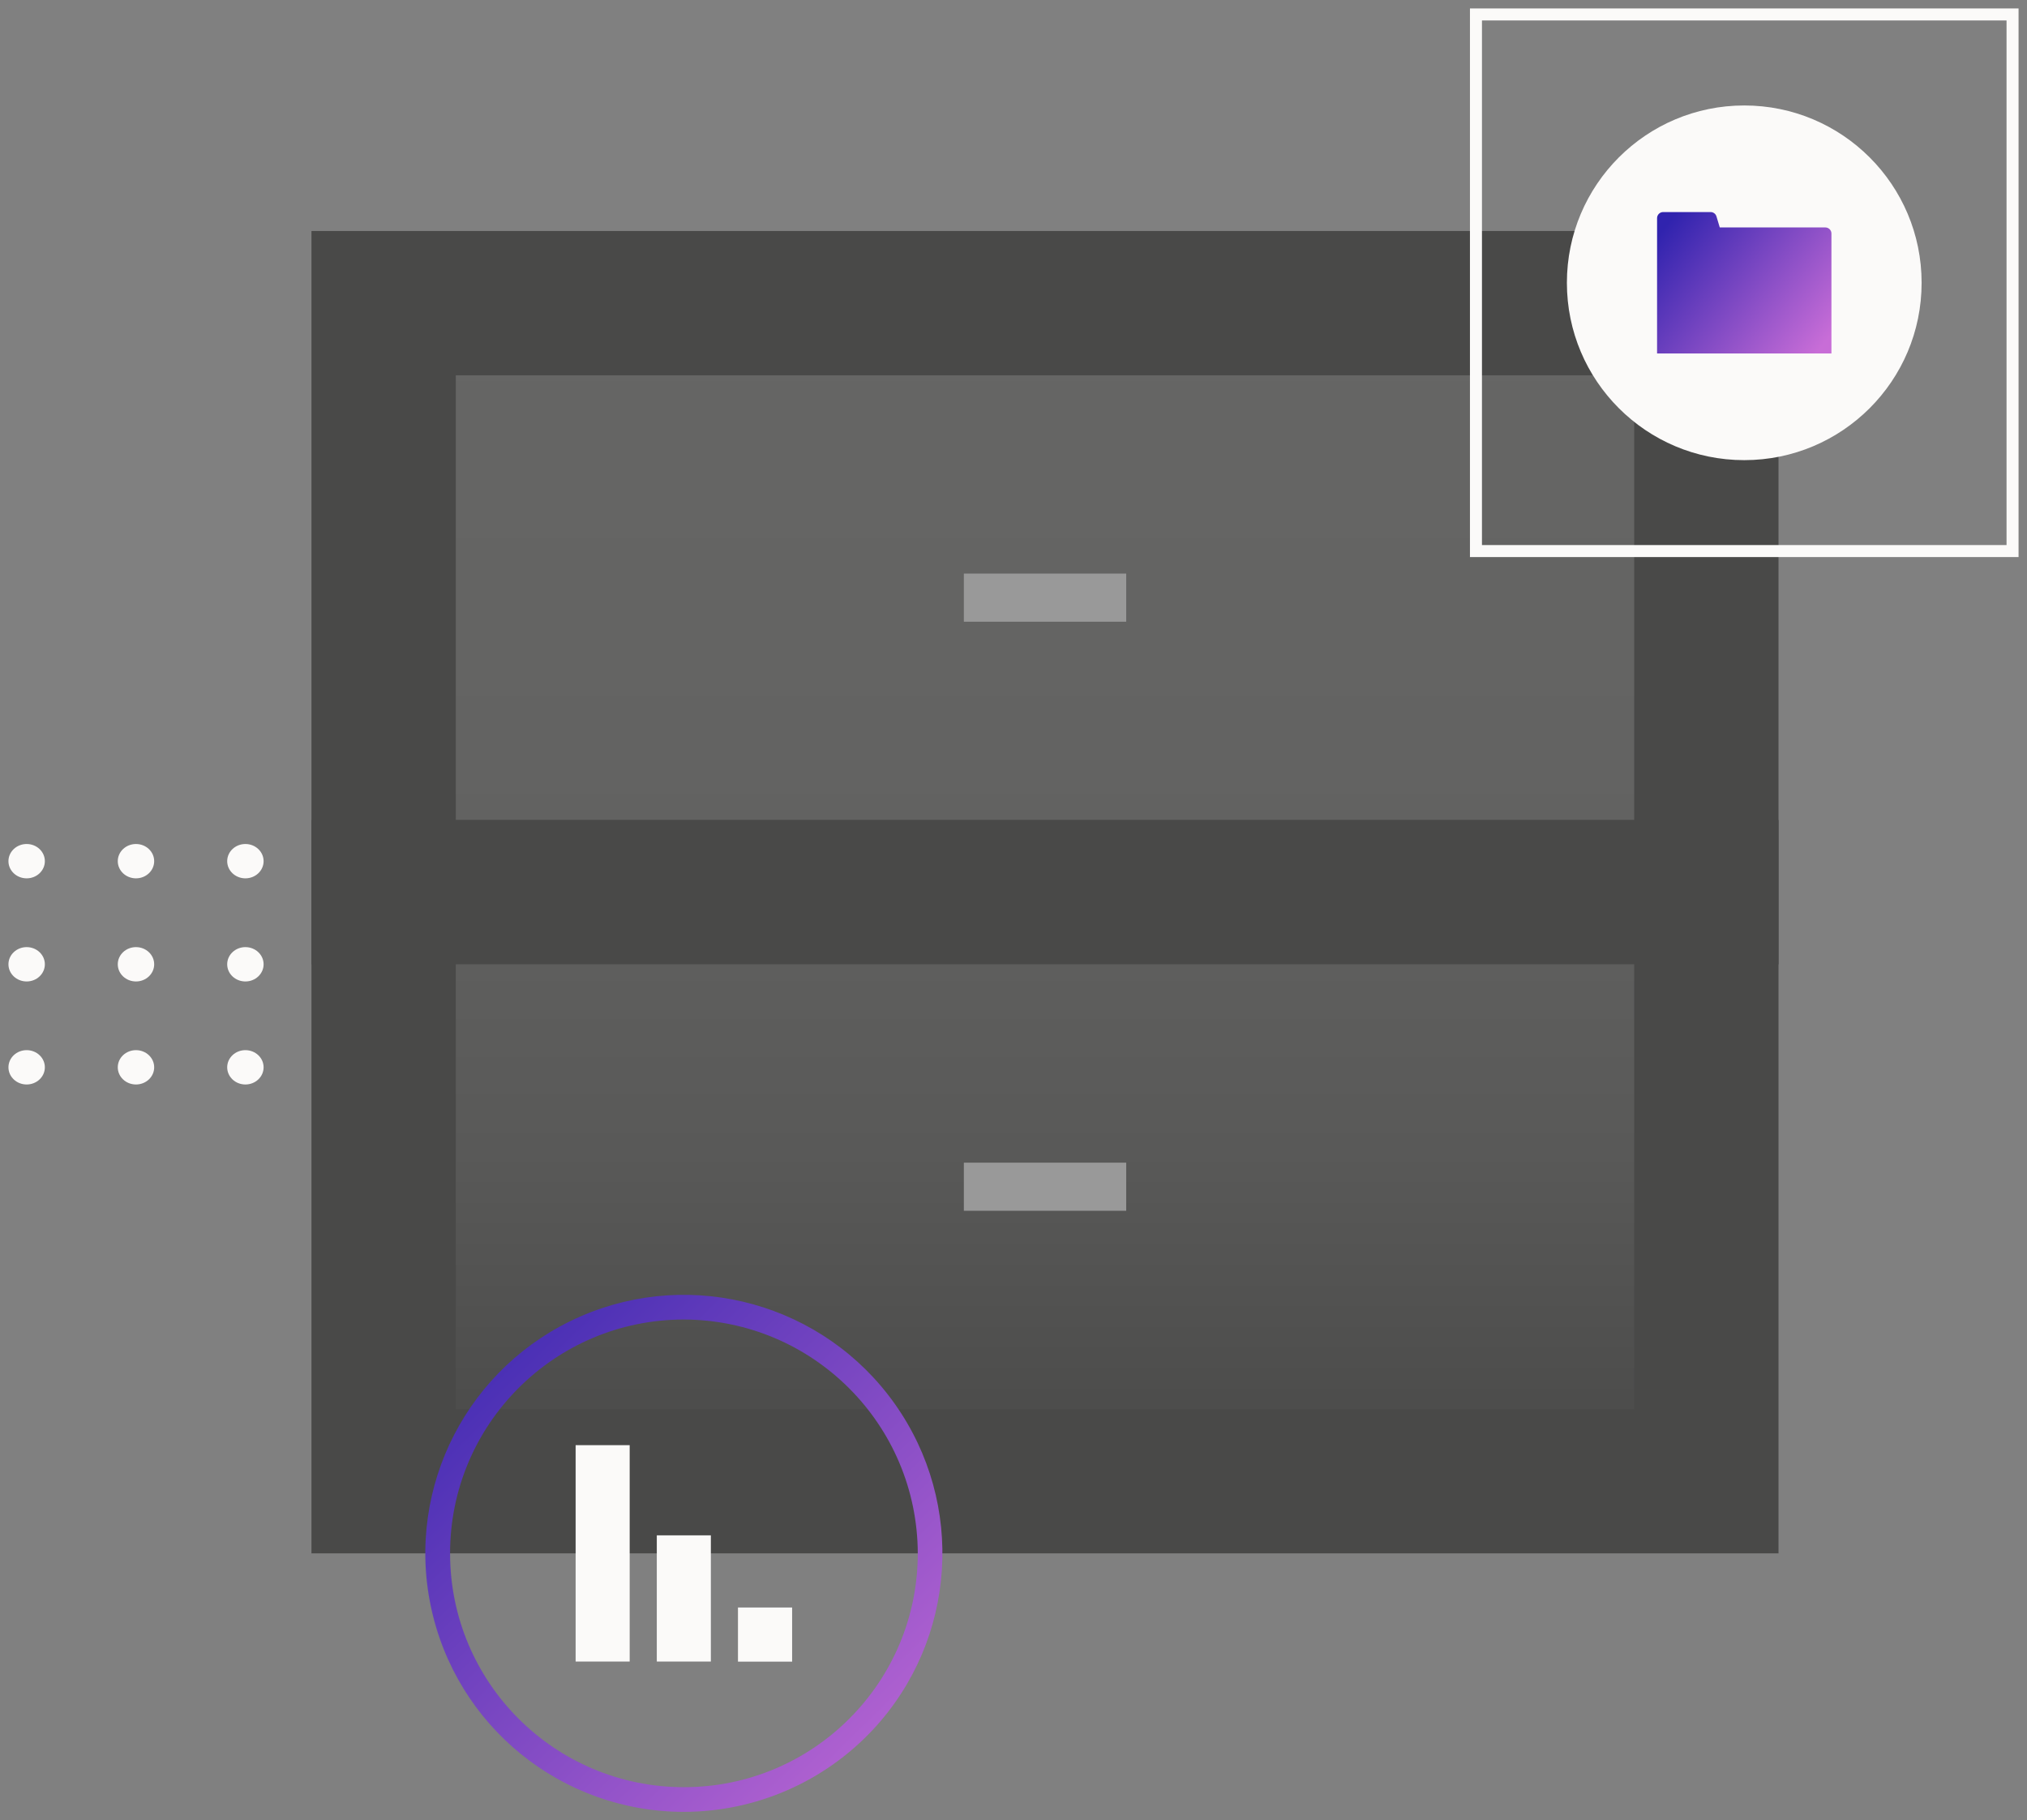 <?xml version="1.0" encoding="UTF-8"?>
<svg width="216px" height="194px" viewBox="0 0 216 194" version="1.1" xmlns="http://www.w3.org/2000/svg" xmlns:xlink="http://www.w3.org/1999/xlink">
    <rect x="0" y="0" width="216" height="194" fill="#808080" stroke="none"/>
    <!-- Generator: Sketch 58 (84663) - https://sketch.com -->
    <title>e86db923d0285907a9790ad99bf8186d</title>
    <desc>Created with Sketch.</desc>
    <defs>
        <linearGradient x1="50.007%" y1="0%" x2="50.007%" y2="200%" id="linearGradient-1">
            <stop stop-color="#666665" offset="0%"></stop>
            <stop stop-color="#636362" offset="40%"></stop>
            <stop stop-color="#595958" offset="72%"></stop>
            <stop stop-color="#494948" offset="100%"></stop>
        </linearGradient>
        <linearGradient x1="50.007%" y1="-100%" x2="50.007%" y2="99.984%" id="linearGradient-2">
            <stop stop-color="#666665" offset="0%"></stop>
            <stop stop-color="#636362" offset="40%"></stop>
            <stop stop-color="#595958" offset="72%"></stop>
            <stop stop-color="#494948" offset="100%"></stop>
        </linearGradient>
        <linearGradient x1="0%" y1="0%" x2="102%" y2="101%" id="linearGradient-3">
            <stop stop-color="#3023AE" offset="0%"></stop>
            <stop stop-color="#C86DD7" offset="100%"></stop>
        </linearGradient>
        <linearGradient x1="0%" y1="17.107%" x2="102%" y2="83.551%" id="linearGradient-4">
            <stop stop-color="#3023AE" offset="0%"></stop>
            <stop stop-color="#C86DD7" offset="100%"></stop>
        </linearGradient>
    </defs>
    <g id="Welcome" stroke="none" stroke-width="1" fill="none" fill-rule="evenodd">
        <g id="Desktop-HD-Copy" transform="translate(-232, -405)">
            <g id="e86db923d0285907a9790ad99bf8186d" transform="translate(232, 405)">
                <g id="Group" transform="translate(0, 89)" fill="#FBFAF9">
                    <ellipse id="Oval" cx="2.84" cy="2.78" rx="1.94" ry="1.83"></ellipse>
                    <ellipse id="Oval" cx="2.84" cy="13.77" rx="1.94" ry="1.83"></ellipse>
                    <ellipse id="Oval" cx="2.84" cy="24.75" rx="1.94" ry="1.83"></ellipse>
                    <ellipse id="Oval" cx="26.15" cy="2.78" rx="1.94" ry="1.83"></ellipse>
                    <ellipse id="Oval" cx="26.15" cy="13.77" rx="1.94" ry="1.83"></ellipse>
                    <ellipse id="Oval" cx="26.15" cy="24.75" rx="1.94" ry="1.83"></ellipse>
                    <ellipse id="Oval" cx="14.49" cy="2.78" rx="1.94" ry="1.83"></ellipse>
                    <ellipse id="Oval" cx="14.49" cy="13.77" rx="1.94" ry="1.83"></ellipse>
                    <ellipse id="Oval" cx="14.49" cy="24.75" rx="1.94" ry="1.83"></ellipse>
                    <ellipse id="Oval" cx="49.45" cy="2.78" rx="1.94" ry="1.83"></ellipse>
                    <ellipse id="Oval" cx="49.45" cy="13.77" rx="1.94" ry="1.83"></ellipse>
                    <ellipse id="Oval" cx="49.45" cy="24.75" rx="1.94" ry="1.83"></ellipse>
                    <ellipse id="Oval" cx="37.8" cy="2.78" rx="1.94" ry="1.83"></ellipse>
                    <ellipse id="Oval" cx="37.8" cy="13.77" rx="1.94" ry="1.83"></ellipse>
                    <ellipse id="Oval" cx="37.8" cy="24.75" rx="1.94" ry="1.83"></ellipse>
                    <ellipse id="Oval" cx="72.75" cy="2.78" rx="1.94" ry="1.83"></ellipse>
                    <ellipse id="Oval" cx="72.75" cy="13.77" rx="1.94" ry="1.83"></ellipse>
                    <ellipse id="Oval" cx="72.75" cy="24.75" rx="1.94" ry="1.83"></ellipse>
                    <ellipse id="Oval" cx="61.1" cy="2.78" rx="1.94" ry="1.83"></ellipse>
                    <ellipse id="Oval" cx="61.1" cy="13.77" rx="1.94" ry="1.83"></ellipse>
                    <ellipse id="Oval" cx="61.1" cy="24.75" rx="1.94" ry="1.83"></ellipse>
                    <ellipse id="Oval" cx="96.06" cy="2.78" rx="1.94" ry="1.83"></ellipse>
                    <ellipse id="Oval" cx="96.06" cy="13.77" rx="1.94" ry="1.83"></ellipse>
                    <ellipse id="Oval" cx="96.06" cy="24.75" rx="1.94" ry="1.83"></ellipse>
                    <ellipse id="Oval" cx="84.4" cy="2.78" rx="1.94" ry="1.83"></ellipse>
                    <ellipse id="Oval" cx="84.4" cy="13.77" rx="1.94" ry="1.83"></ellipse>
                    <ellipse id="Oval" cx="84.4" cy="24.75" rx="1.94" ry="1.83"></ellipse>
                    <ellipse id="Oval" cx="119.36" cy="2.78" rx="1.94" ry="1.83"></ellipse>
                    <ellipse id="Oval" cx="119.36" cy="13.77" rx="1.94" ry="1.83"></ellipse>
                    <ellipse id="Oval" cx="119.36" cy="24.75" rx="1.94" ry="1.83"></ellipse>
                    <ellipse id="Oval" cx="107.71" cy="2.78" rx="1.94" ry="1.83"></ellipse>
                    <ellipse id="Oval" cx="107.71" cy="13.77" rx="1.94" ry="1.83"></ellipse>
                    <ellipse id="Oval" cx="107.71" cy="24.75" rx="1.94" ry="1.83"></ellipse>
                    <ellipse id="Oval" cx="142.66" cy="2.78" rx="1.94" ry="1.83"></ellipse>
                    <ellipse id="Oval" cx="142.66" cy="13.77" rx="1.94" ry="1.83"></ellipse>
                    <ellipse id="Oval" cx="142.66" cy="24.75" rx="1.94" ry="1.83"></ellipse>
                    <ellipse id="Oval" cx="131.01" cy="2.78" rx="1.94" ry="1.83"></ellipse>
                    <ellipse id="Oval" cx="131.01" cy="13.77" rx="1.94" ry="1.83"></ellipse>
                    <ellipse id="Oval" cx="131.01" cy="24.75" rx="1.94" ry="1.83"></ellipse>
                    <ellipse id="Oval" cx="165.97" cy="2.78" rx="1.94" ry="1.83"></ellipse>
                    <ellipse id="Oval" cx="165.97" cy="13.77" rx="1.94" ry="1.83"></ellipse>
                    <ellipse id="Oval" cx="165.97" cy="24.75" rx="1.94" ry="1.83"></ellipse>
                    <ellipse id="Oval" cx="154.32" cy="2.78" rx="1.94" ry="1.83"></ellipse>
                    <ellipse id="Oval" cx="154.32" cy="13.77" rx="1.94" ry="1.83"></ellipse>
                    <ellipse id="Oval" cx="154.32" cy="24.75" rx="1.94" ry="1.83"></ellipse>
                </g>
                <rect id="Rectangle" fill="url(#linearGradient-1)" x="40.88" y="32.29" width="140.94" height="62.79"></rect>
                <path d="M174.14,40 L174.14,87.41 L48.57,87.41 L48.57,40 L174.14,40 L174.14,40 Z M189.52,24.62 L33.19,24.62 L33.19,102.78 L189.52,102.78 L189.52,24.61 L189.52,24.62 Z" id="Shape" fill="#494948" fill-rule="nonzero"></path>
                <rect id="Rectangle" fill="url(#linearGradient-2)" x="40.88" y="95.08" width="140.94" height="62.79"></rect>
                <path d="M174.14,102.77 L174.14,150.18 L48.57,150.18 L48.57,102.77 L174.14,102.77 L174.14,102.77 Z M189.52,87.39 L33.19,87.39 L33.19,165.55 L189.52,165.55 L189.52,87.39 L189.52,87.39 Z" id="Shape" fill="#494948" fill-rule="nonzero"></path>
                <rect id="Rectangle" fill="#999999" x="102.71" y="61.13" width="17.3" height="5.13"></rect>
                <rect id="Rectangle" fill="#999999" x="102.71" y="123.91" width="17.3" height="5.13"></rect>
                <path d="M72.87,193.1 C59.822,193.098 48.566,183.943 45.904,171.17 C43.243,158.397 49.906,145.508 61.867,140.295 C73.828,135.081 87.806,138.973 95.351,149.618 C102.896,160.263 101.94,174.74 93.06,184.3 C87.842,189.907 80.529,193.094 72.87,193.1 L72.87,193.1 Z M72.87,140.63 C59.108,140.636 47.956,151.795 47.96,165.557 C47.964,179.318 59.122,190.472 72.883,190.47 C86.645,190.468 97.8,179.312 97.8,165.55 C97.756,151.801 86.619,140.668 72.87,140.63 L72.87,140.63 Z" id="Shape" fill="url(#linearGradient-3)" fill-rule="nonzero"></path>
                <rect id="Rectangle" fill="#FBFAF9" x="61.34" y="154.02" width="5.76" height="23.06"></rect>
                <rect id="Rectangle" fill="#FBFAF9" x="69.99" y="163.63" width="5.76" height="13.45"></rect>
                <rect id="Rectangle" fill="#FBFAF9" x="78.64" y="171.32" width="5.77" height="5.77"></rect>
                <g id="Group" transform="translate(156, 0)">
                    <path d="M59.1,59.37 L0.64,59.37 L0.64,0.9 L59.1,0.9 L59.1,59.37 Z M1.92,58.09 L57.82,58.09 L57.82,2.18 L1.92,2.18 L1.92,58.09 Z" id="Shape" fill="#FBFAF9" fill-rule="nonzero"></path>
                    <g transform="translate(10, 11)">
                        <circle id="Oval" fill="#FBFAF9" cx="19.87" cy="19.14" r="18.9"></circle>
                        <path d="M29.16,13.88 L29.16,26.67 L10.58,26.67 L10.58,12.25 C10.58,11.891 10.871,11.6 11.23,11.6 L16.29,11.6 C16.578,11.602 16.83,11.793 16.91,12.07 L17.26,13.24 L28.51,13.24 C28.865,13.24 29.155,13.525 29.16,13.88 Z" id="Path" fill="url(#linearGradient-4)"></path>
                    </g>
                </g>
            </g>
        </g>
    </g>
</svg>